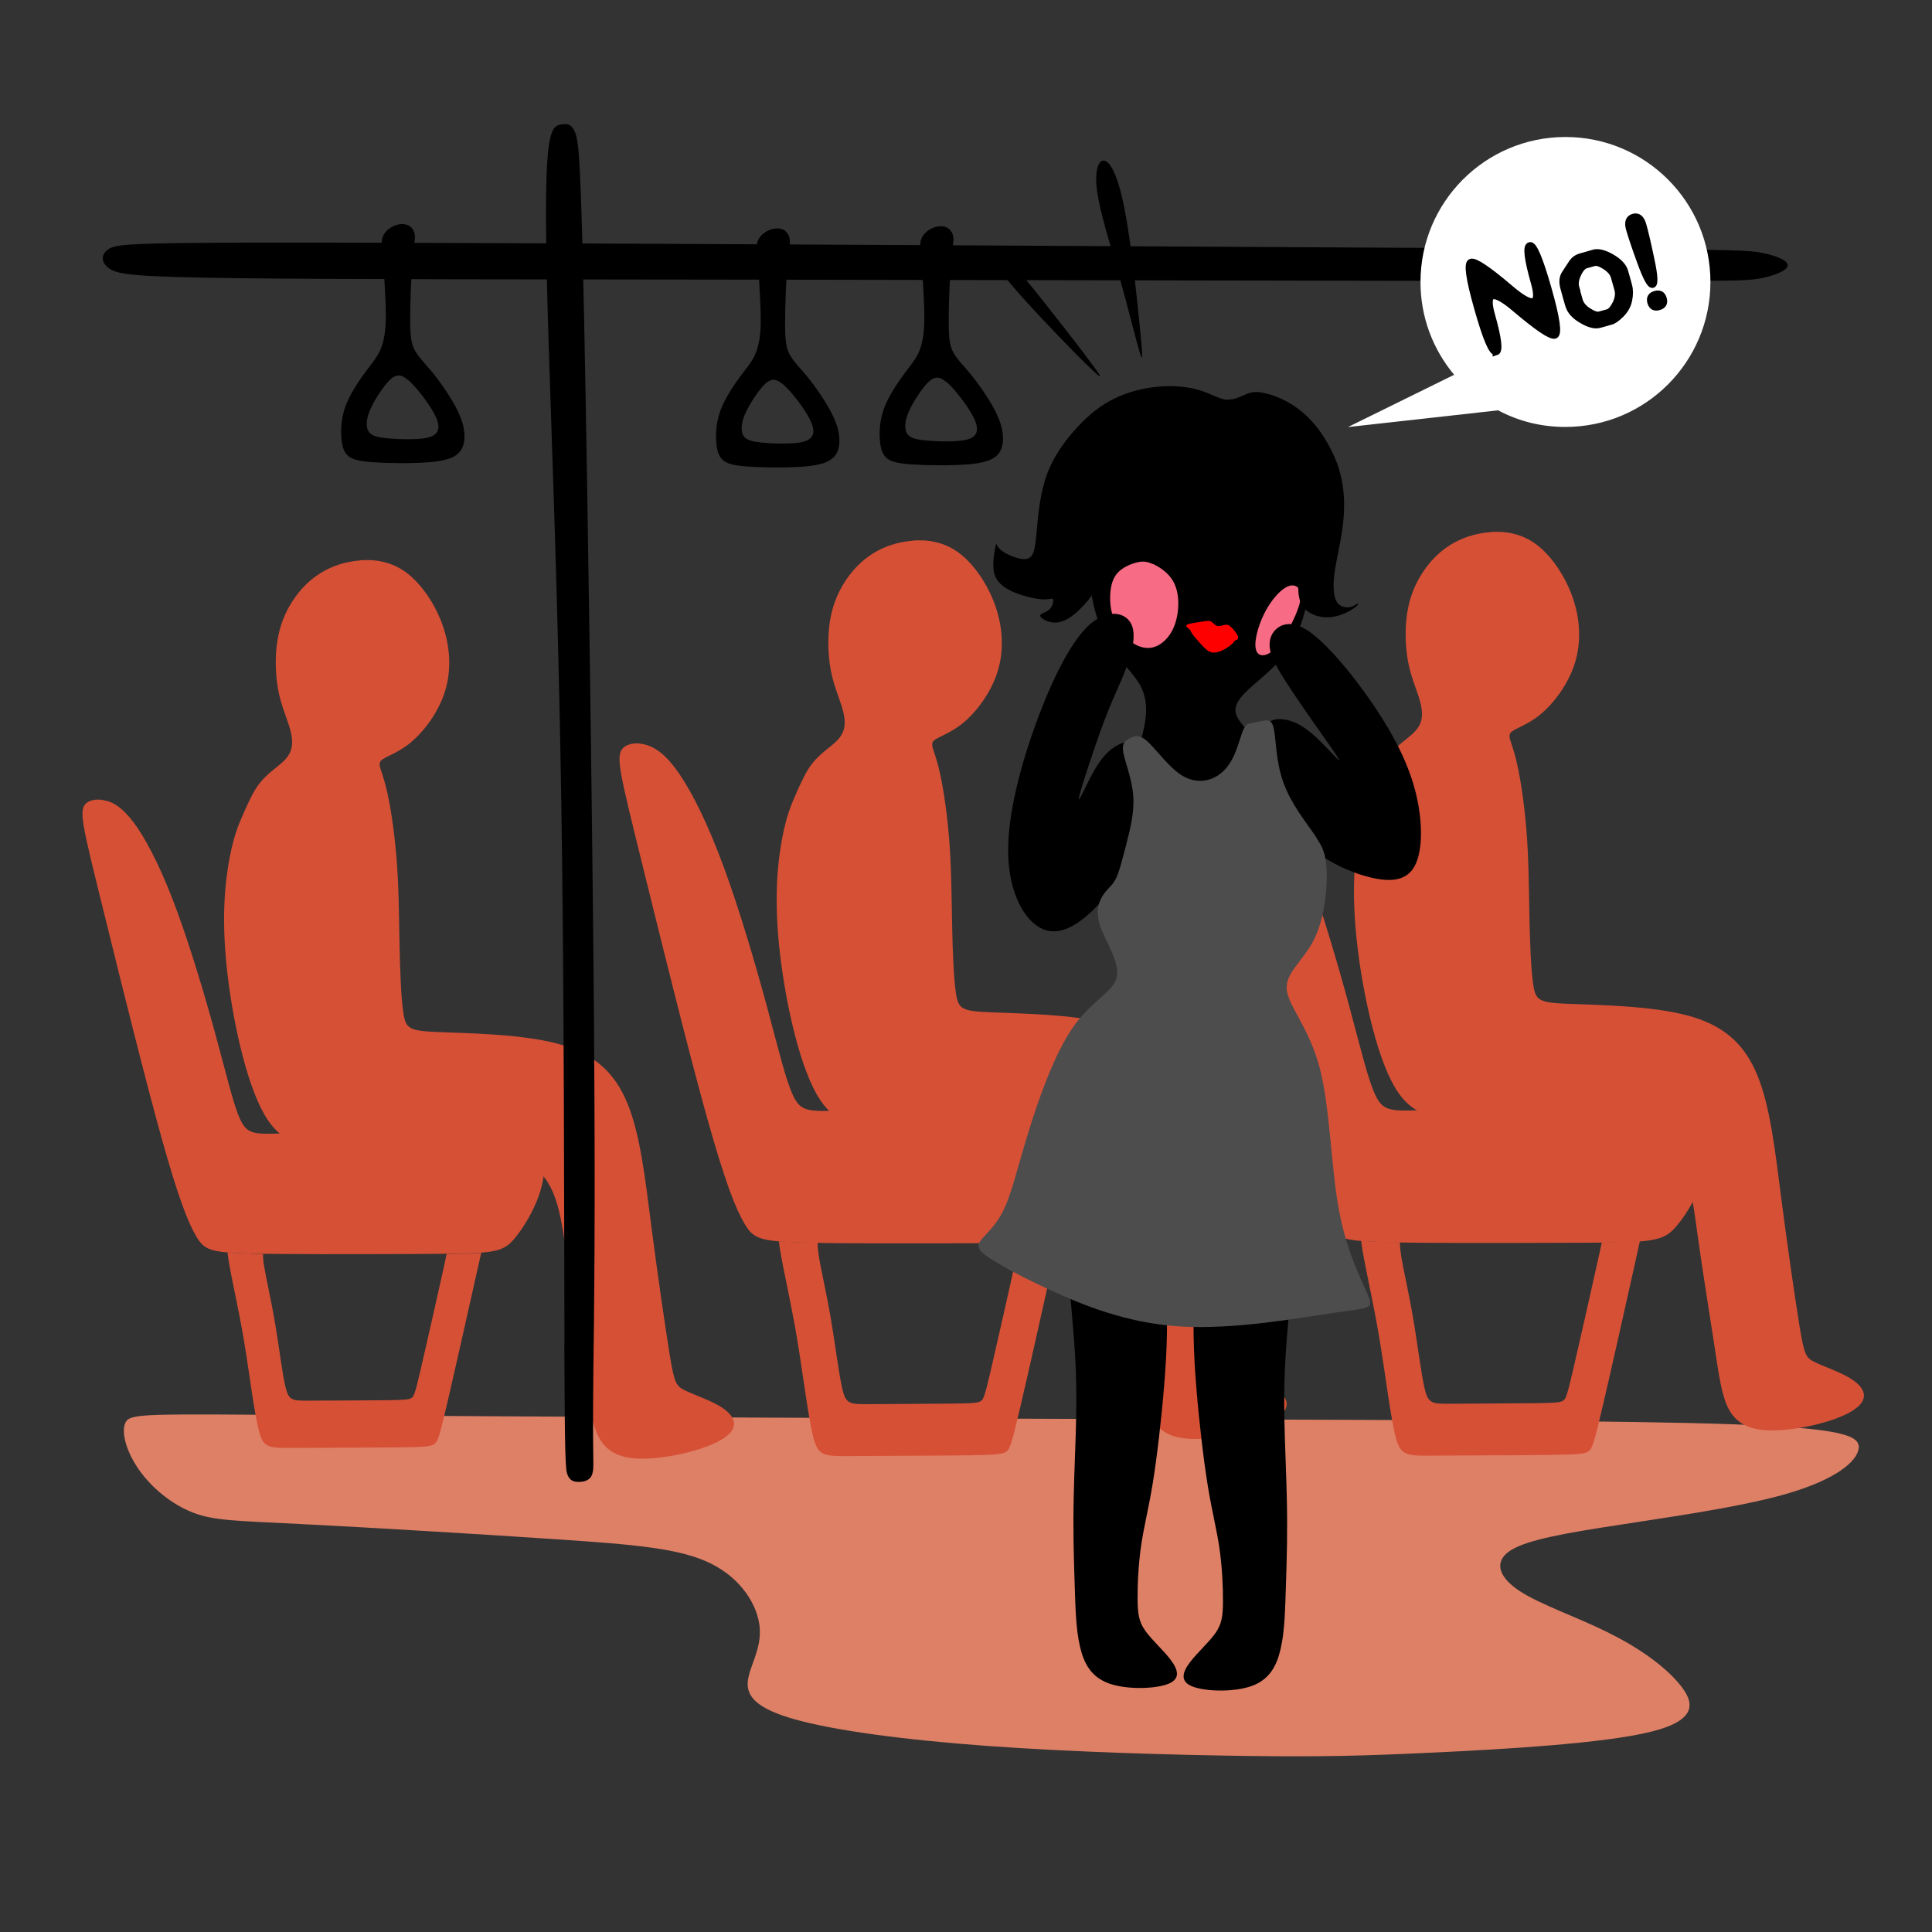 <?xml version="1.0" encoding="UTF-8"?>
<!DOCTYPE svg PUBLIC "-//W3C//DTD SVG 1.1//EN" "http://www.w3.org/Graphics/SVG/1.1/DTD/svg11.dtd">
<!-- Creator: CorelDRAW 2017 -->
<svg xmlns="http://www.w3.org/2000/svg" xml:space="preserve" width="143mm" height="143mm" version="1.1" style="shape-rendering:geometricPrecision; text-rendering:geometricPrecision; image-rendering:optimizeQuality; fill-rule:evenodd; clip-rule:evenodd"
viewBox="0 0 14300 14300"
 xmlns:xlink="http://www.w3.org/1999/xlink">
 <rect x="0" y="0" width="14300" height="14300" fill="#333333" stroke="none"/>
 <defs>
  <style type="text/css">
   <![CDATA[
    .str0 {stroke:black;stroke-width:49.97}
    .fil10 {fill:none;fill-rule:nonzero}
    .fil3 {fill:black}
    .fil7 {fill:black}
    .fil2 {fill:black}
    .fil5 {fill:#4D4D4D}
    .fil1 {fill:#D65036}
    .fil0 {fill:#DE8066}
    .fil4 {fill:#F76B84}
    .fil6 {fill:red}
    .fil9 {fill:black;fill-rule:nonzero}
    .fil8 {fill:white;fill-rule:nonzero}
   ]]>
  </style>
 </defs>
 <g id="Слой_x0020_1">
  <path class="fil0" d="M2432 10475c1353,10 3948,22 6002,29 2055,7 3570,9 4390,38 821,29 947,85 933,181 -14,95 -169,229 -538,335 -369,106 -953,183 -1354,247 -401,63 -619,113 -711,190 -91,78 -56,183 95,282 151,99 419,190 647,303 229,113 419,247 531,381 113,134 148,268 -204,356 -352,88 -1091,130 -1615,155 -524,25 -834,32 -1369,25 -535,-7 -1295,-28 -1928,-74 -633,-46 -1140,-116 -1428,-197 -288,-81 -359,-173 -348,-282 11,-109 102,-236 88,-398 -14,-162 -134,-360 -359,-472 -225,-113 -556,-141 -1133,-180 -577,-39 -1400,-88 -1893,-113 -493,-25 -654,-25 -809,-85 -155,-60 -303,-180 -398,-314 -95,-134 -137,-282 -102,-353 35,-71 148,-63 1501,-54z"/>
  <path class="fil1" d="M797 5929c64,21 135,72 221,199 86,127 188,331 293,617 105,286 214,653 292,942 79,289 127,499 178,605 51,105 104,105 333,96 229,-9 635,-27 942,-32 308,-6 518,1 669,30 151,29 241,80 279,163 38,83 22,198 -19,310 -41,112 -107,220 -162,290 -54,70 -96,101 -199,116 -103,15 -267,15 -613,17 -347,1 -876,3 -1164,-4 -288,-8 -334,-25 -394,-126 -60,-101 -133,-285 -256,-725 -123,-441 -296,-1138 -404,-1577 -109,-439 -153,-618 -172,-729 -19,-111 -12,-153 20,-178 32,-25 90,-34 154,-13z"/>
  <path class="fil1" d="M1849 9278c-67,-2 -121,-4 -165,-8 2,18 5,38 8,59 23,143 72,346 113,589 41,242 74,524 109,663 34,140 70,137 269,136 199,-1 563,-2 764,-4 202,-2 241,-7 267,-24 25,-17 37,-45 96,-302 60,-257 168,-741 226,-999 10,-45 19,-83 26,-115 -62,5 -143,7 -256,8 -6,31 -16,74 -29,134 -41,185 -119,532 -162,716 -43,184 -51,205 -69,216 -18,12 -47,15 -191,17 -144,2 -405,2 -548,3 -143,1 -168,3 -193,-97 -25,-100 -48,-302 -78,-475 -29,-174 -64,-320 -81,-422 -6,-36 -9,-67 -8,-92 -35,-1 -68,-1 -98,-2z"/>
  <path class="fil2" d="M13024 1868c-120,-20 -270,-21 -2253,-32 -1983,-11 -5798,-33 -7775,-39 -1978,-6 -2118,4 -2186,43 -68,39 -64,106 1,149 65,43 191,61 951,70 760,9 2154,9 3914,11 1760,2 3884,8 5129,9 1245,2 1610,1 1837,-1 227,-1 314,-2 405,-21 90,-19 183,-55 185,-92 2,-37 -87,-76 -206,-96z"/>
  <path class="fil1" d="M4789 5515c71,23 149,79 243,219 95,140 207,364 323,678 116,314 235,718 321,1036 86,318 140,549 196,665 56,116 114,116 366,106 252,-10 698,-29 1036,-35 338,-6 570,1 735,33 166,32 265,88 307,179 41,91 24,218 -21,341 -45,123 -118,242 -178,319 -60,77 -106,111 -219,128 -113,17 -293,17 -674,18 -381,1 -963,4 -1280,-5 -317,-9 -368,-28 -433,-139 -66,-111 -146,-313 -281,-797 -135,-485 -325,-1252 -444,-1734 -119,-482 -168,-679 -189,-801 -21,-122 -13,-168 22,-196 35,-28 99,-38 169,-15z"/>
  <path class="fil1" d="M5946 9196c-73,-2 -133,-5 -181,-9 2,20 5,42 9,65 26,157 79,381 124,647 45,267 82,576 119,729 38,153 77,151 296,149 219,-2 618,-2 840,-5 222,-3 265,-8 293,-26 28,-18 40,-50 106,-332 66,-282 185,-815 248,-1098 11,-50 20,-91 28,-127 -68,5 -157,8 -282,9 -7,34 -17,81 -32,147 -45,203 -131,585 -178,787 -47,202 -56,225 -76,238 -20,13 -51,17 -210,19 -159,2 -445,2 -602,4 -157,1 -185,3 -212,-107 -27,-110 -53,-332 -86,-523 -32,-191 -71,-351 -89,-464 -6,-40 -10,-73 -9,-102 -38,-1 -74,-1 -108,-2z"/>
  <path class="fil1" d="M9099 5512c71,23 149,79 243,219 95,140 207,364 323,678 116,314 235,718 321,1036 86,318 140,549 196,665 56,116 114,116 366,106 252,-10 698,-29 1036,-35 338,-6 570,1 735,33 166,32 265,88 307,179 41,91 24,218 -21,341 -45,123 -118,242 -178,319 -60,77 -106,111 -219,128 -113,17 -293,17 -674,18 -381,1 -963,4 -1280,-5 -317,-9 -368,-28 -433,-139 -66,-111 -146,-313 -281,-797 -135,-485 -325,-1252 -444,-1734 -119,-482 -168,-679 -189,-801 -21,-122 -13,-168 22,-196 35,-28 99,-38 169,-15z"/>
  <path class="fil1" d="M10256 9193c-73,-2 -133,-5 -181,-9 2,20 5,42 9,65 26,157 79,381 124,647 45,267 82,576 119,729 38,153 77,151 296,149 219,-2 618,-2 840,-5 222,-3 265,-8 293,-26 28,-18 40,-50 106,-332 66,-282 185,-815 248,-1098 11,-50 20,-91 28,-127 -68,5 -157,8 -282,9 -7,34 -17,81 -32,147 -45,203 -131,585 -178,787 -47,202 -56,225 -76,238 -20,13 -51,17 -210,19 -159,2 -445,2 -602,4 -157,1 -185,3 -212,-107 -27,-110 -53,-332 -86,-523 -32,-191 -71,-351 -89,-464 -6,-40 -10,-73 -9,-102 -38,-1 -74,-1 -108,-2z"/>
  <path class="fil1" d="M6755 4001c112,-8 233,9 345,93 111,84 213,234 268,393 55,159 64,328 16,483 -48,155 -154,296 -252,378 -98,82 -190,105 -220,134 -30,29 1,65 32,186 32,121 64,328 81,538 17,209 18,421 22,630 4,209 12,415 30,525 18,110 48,123 258,132 210,9 601,13 874,84 273,71 429,210 525,444 96,233 132,561 178,917 46,356 102,740 135,944 34,204 45,230 110,262 65,32 182,71 262,119 79,48 121,105 98,161 -22,56 -109,110 -245,154 -136,44 -322,78 -461,72 -139,-6 -230,-53 -285,-151 -55,-98 -75,-247 -110,-478 -35,-231 -86,-542 -125,-823 -39,-280 -67,-529 -200,-660 -133,-130 -372,-141 -649,-155 -277,-13 -591,-29 -836,-35 -245,-6 -422,-4 -561,-248 -139,-244 -242,-735 -279,-1107 -37,-372 -8,-625 24,-792 32,-167 67,-247 103,-328 36,-81 72,-164 123,-227 50,-63 115,-106 159,-145 44,-39 66,-74 74,-117 8,-43 1,-94 -21,-163 -22,-69 -60,-156 -80,-266 -20,-110 -23,-244 -5,-358 18,-113 56,-206 109,-289 53,-83 121,-156 207,-210 85,-54 188,-88 299,-96z"/>
  <path class="fil2" d="M3053 1934c-10,115 -17,305 -17,429 0,123 7,180 35,231 28,51 76,97 131,164 55,67 115,155 158,230 42,75 67,138 75,200 8,62 1,122 -38,163 -39,41 -109,62 -232,71 -123,9 -297,7 -408,-1 -110,-8 -157,-23 -186,-52 -29,-29 -41,-73 -45,-137 -4,-64 1,-147 35,-235 34,-88 97,-180 144,-244 47,-64 79,-99 103,-148 24,-49 41,-112 46,-203 5,-91 -2,-210 -7,-298 -5,-88 -7,-144 -13,-198 -6,-53 -16,-104 -4,-144 12,-41 46,-72 84,-89 38,-17 79,-19 108,-5 29,14 46,43 49,77 2,34 -10,74 -19,189zm-36 875c43,36 104,109 149,175 45,66 76,124 79,168 3,43 -21,72 -75,86 -54,14 -138,14 -212,12 -74,-3 -138,-8 -179,-21 -41,-14 -58,-36 -63,-70 -5,-34 2,-80 28,-136 25,-56 69,-123 102,-166 33,-43 55,-62 78,-72 24,-10 49,-11 92,25z"/>
  <path class="fil2" d="M5828 1966c-10,115 -17,305 -17,429 0,123 7,180 35,231 28,51 76,97 131,164 55,67 115,155 158,230 42,75 67,138 75,200 8,62 1,122 -38,163 -39,41 -109,62 -232,71 -123,9 -297,7 -408,-1 -110,-8 -157,-23 -186,-52 -29,-29 -41,-73 -45,-137 -4,-64 1,-147 35,-235 34,-88 97,-180 144,-244 47,-64 79,-99 103,-148 24,-49 41,-112 46,-203 5,-91 -2,-210 -7,-298 -5,-88 -7,-144 -13,-198 -6,-53 -16,-104 -4,-144 12,-41 46,-72 84,-89 38,-17 79,-19 108,-5 29,14 46,43 49,77 2,34 -10,74 -19,189zm-36 875c43,36 104,109 149,175 45,66 76,124 79,168 3,43 -21,72 -75,86 -54,14 -138,14 -212,12 -74,-3 -138,-8 -179,-21 -41,-14 -58,-36 -63,-70 -5,-34 2,-80 28,-136 25,-56 69,-123 102,-166 33,-43 55,-62 78,-72 24,-10 49,-11 92,25z"/>
  <path class="fil2" d="M7039 1950c-10,115 -17,305 -17,429 0,123 7,180 35,231 28,51 76,97 131,164 55,67 115,155 158,230 42,75 67,138 75,200 8,62 1,122 -38,163 -39,41 -109,62 -232,71 -123,9 -297,7 -408,-1 -110,-8 -157,-23 -186,-52 -29,-29 -41,-73 -45,-137 -4,-64 1,-147 35,-235 34,-88 97,-180 144,-244 47,-64 79,-99 103,-148 24,-49 41,-112 46,-203 5,-91 -2,-210 -7,-298 -5,-88 -7,-144 -13,-198 -6,-53 -16,-104 -4,-144 12,-41 46,-72 84,-89 38,-17 79,-19 108,-5 29,14 46,43 49,77 2,34 -10,74 -19,189zm-36 875c43,36 104,109 149,175 45,66 76,124 79,168 3,43 -21,72 -75,86 -54,14 -138,14 -212,12 -74,-3 -138,-8 -179,-21 -41,-14 -58,-36 -63,-70 -5,-34 2,-80 28,-136 25,-56 69,-123 102,-166 33,-43 55,-62 78,-72 24,-10 49,-11 92,25z"/>
  <path class="fil3" d="M8029 2623c-120,-157 -335,-432 -457,-580 -122,-149 -150,-171 -179,-171 -28,0 -57,22 -4,107 53,86 187,235 335,392 148,157 311,323 380,386 69,63 44,23 -76,-134z"/>
  <path class="fil3" d="M8436 2415c-22,-227 -65,-628 -114,-876 -49,-248 -106,-343 -149,-350 -43,-7 -74,75 -52,231 22,156 96,387 162,621 66,233 123,469 151,561 27,92 25,40 2,-187z"/>
  <path class="fil1" d="M2665 4147c112,-8 233,9 345,93 111,84 213,234 268,393 55,159 64,328 16,483 -48,155 -154,296 -252,378 -98,82 -190,105 -220,134 -30,29 1,65 32,186 32,121 64,328 81,538 17,209 18,421 22,630 4,209 12,415 30,525 18,110 48,123 258,132 210,9 601,13 874,84 273,71 429,210 525,444 96,233 132,561 178,917 46,356 102,740 135,944 34,204 45,230 110,262 65,32 182,71 262,119 79,48 121,105 98,161 -22,56 -109,110 -245,154 -136,44 -322,78 -461,72 -139,-6 -230,-53 -285,-151 -55,-98 -75,-247 -110,-478 -35,-231 -86,-542 -125,-823 -39,-280 -67,-529 -200,-660 -133,-130 -372,-141 -649,-155 -277,-13 -591,-29 -836,-35 -245,-6 -422,-4 -561,-248 -139,-244 -242,-735 -279,-1107 -37,-372 -8,-625 24,-792 32,-167 67,-247 103,-328 36,-81 72,-164 123,-227 50,-63 115,-106 159,-145 44,-39 66,-74 74,-117 8,-43 1,-94 -21,-163 -22,-69 -60,-156 -80,-266 -20,-110 -23,-244 -5,-358 18,-113 56,-206 109,-289 53,-83 121,-156 207,-210 85,-54 188,-88 299,-96z"/>
  <path class="fil1" d="M11028 3938c112,-8 233,9 345,93 111,84 213,234 268,393 55,159 64,328 16,483 -48,155 -154,296 -252,378 -98,82 -190,105 -220,134 -30,29 1,65 32,186 32,121 64,328 81,538 17,209 18,421 22,630 4,209 12,415 30,525 18,110 48,123 258,132 210,9 601,13 874,84 273,71 429,210 525,444 96,233 132,561 178,917 46,356 102,740 135,944 34,204 45,230 110,262 65,32 182,71 262,119 79,48 121,105 98,161 -22,56 -109,110 -245,154 -136,44 -322,78 -461,72 -139,-6 -230,-53 -285,-151 -55,-98 -75,-247 -110,-478 -35,-231 -86,-542 -125,-823 -39,-280 -67,-529 -200,-660 -133,-130 -372,-141 -649,-155 -277,-13 -591,-29 -836,-35 -245,-6 -422,-4 -561,-248 -139,-244 -242,-735 -279,-1107 -37,-372 -8,-625 24,-792 32,-167 67,-247 103,-328 36,-81 72,-164 123,-227 50,-63 115,-106 159,-145 44,-39 66,-74 74,-117 8,-43 1,-94 -21,-163 -22,-69 -60,-156 -80,-266 -20,-110 -23,-244 -5,-358 18,-113 56,-206 109,-289 53,-83 121,-156 207,-210 85,-54 188,-88 299,-96z"/>
  <path class="fil2" d="M9321 3215c110,92 230,242 302,389 72,147 97,291 95,460 -2,169 -30,363 -73,508 -44,146 -104,243 -185,330 -81,87 -184,164 -246,227 -61,63 -81,112 -63,163 18,50 74,102 170,227 96,125 231,325 221,595 -10,270 -166,611 -400,658 -234,47 -546,-200 -686,-433 -139,-233 -106,-451 -70,-619 36,-167 76,-283 91,-387 15,-104 5,-196 -53,-286 -58,-90 -163,-179 -240,-324 -77,-144 -127,-344 -123,-581 4,-237 63,-512 167,-704 104,-192 253,-302 391,-352 138,-50 264,-41 378,-19 113,22 214,56 324,148z"/>
  <path class="fil2" d="M9566 9283c0,256 -45,564 -57,879 -12,316 9,639 15,907 7,268 0,480 -6,665 -6,184 -9,340 -39,469 -29,129 -84,230 -217,277 -133,47 -344,40 -438,2 -94,-38 -70,-108 -15,-180 55,-72 140,-147 187,-214 47,-67 55,-125 56,-231 1,-106 -6,-259 -26,-397 -20,-138 -53,-262 -86,-460 -32,-198 -64,-471 -85,-729 -21,-257 -30,-499 -9,-801 21,-302 73,-665 136,-857 63,-192 137,-214 221,-184 84,30 178,111 247,253 70,143 115,347 115,603z"/>
  <path class="fil4" d="M9522 4345c-50,26 -111,96 -155,178 -44,82 -72,177 -75,238 -3,61 19,88 51,89 32,2 75,-22 121,-78 45,-56 93,-145 125,-219 32,-75 47,-135 35,-175 -12,-40 -52,-59 -102,-33z"/>
  <path class="fil2" d="M9706 4686c117,86 275,270 418,472 143,202 271,422 338,648 67,225 73,456 20,581 -53,125 -166,144 -314,113 -148,-31 -332,-114 -453,-216 -122,-102 -181,-224 -249,-334 -68,-109 -144,-206 -165,-309 -21,-103 13,-213 61,-268 47,-56 107,-57 168,-43 60,15 121,46 197,114 76,68 169,174 184,183 15,9 -47,-78 -133,-200 -86,-122 -196,-280 -268,-393 -72,-113 -106,-182 -112,-243 -6,-61 16,-115 65,-148 49,-32 126,-43 244,43z"/>
  <path class="fil4" d="M8533 4174c42,19 94,52 130,98 36,46 55,104 58,175 3,71 -10,155 -45,221 -35,66 -90,113 -148,125 -58,12 -118,-11 -169,-52 -50,-41 -91,-99 -115,-161 -24,-62 -30,-126 -26,-186 4,-60 18,-115 55,-155 37,-40 96,-65 141,-76 45,-11 77,-7 118,12z"/>
  <path class="fil2" d="M8029 4659c-145,155 -293,488 -401,809 -108,322 -175,633 -165,876 10,243 97,419 198,498 100,80 213,64 338,-28 125,-92 262,-260 346,-394 85,-134 117,-235 156,-343 38,-108 81,-223 70,-327 -11,-104 -77,-198 -139,-237 -62,-39 -120,-22 -173,10 -53,32 -101,80 -153,168 -52,88 -108,217 -119,226 -11,9 22,-103 68,-242 46,-139 103,-306 152,-426 48,-120 88,-194 128,-303 41,-109 83,-253 33,-337 -50,-84 -193,-107 -338,48z"/>
  <path class="fil2" d="M7906 9264c0,256 45,564 57,879 12,316 -9,639 -15,907 -7,268 0,480 6,665 6,184 9,340 39,469 29,129 84,230 217,277 133,47 344,40 438,2 94,-38 70,-108 15,-180 -55,-72 -140,-147 -187,-214 -47,-67 -55,-125 -56,-231 -1,-106 6,-259 26,-397 20,-138 53,-262 86,-461 32,-198 64,-471 85,-729 21,-257 30,-499 9,-801 -21,-302 -73,-665 -136,-857 -63,-192 -137,-214 -221,-184 -84,30 -178,111 -247,253 -70,143 -115,347 -115,603z"/>
  <path class="fil5" d="M9744 6203c41,60 71,112 76,247 4,135 -17,353 -95,506 -77,154 -211,243 -201,366 10,124 164,281 243,579 79,297 83,734 144,1058 60,324 177,534 217,634 40,99 3,86 -255,124 -258,38 -736,126 -1139,101 -403,-25 -730,-164 -953,-266 -223,-103 -342,-169 -425,-220 -83,-51 -129,-86 -108,-132 20,-46 108,-102 173,-230 66,-127 109,-325 190,-587 80,-262 197,-589 334,-784 138,-195 297,-257 321,-367 24,-110 -86,-266 -124,-382 -38,-116 -3,-190 30,-235 32,-45 61,-59 87,-111 26,-52 48,-142 76,-250 28,-109 62,-236 53,-363 -9,-127 -62,-253 -74,-324 -12,-71 17,-85 49,-102 31,-16 65,-34 127,20 61,54 150,178 238,241 88,63 176,64 244,36 69,-28 119,-84 154,-154 35,-70 55,-155 74,-200 19,-45 35,-51 57,-55 22,-5 49,-8 79,-15 30,-6 63,-15 81,20 18,36 22,117 31,197 9,81 24,161 51,236 27,75 65,145 110,214 45,69 96,136 136,196z"/>
  <path class="fil6" d="M9164 4712c-6,-19 -32,-51 -50,-69 -19,-18 -31,-21 -48,-18 -17,3 -39,12 -57,8 -17,-5 -30,-23 -43,-32 -13,-8 -28,-6 -63,-1 -35,5 -90,13 -111,21 -22,9 -10,18 5,31 15,13 34,29 66,46 32,18 76,37 113,48 37,10 66,11 92,9 26,-2 49,-7 68,-12 19,-6 33,-12 27,-31z"/>
  <path class="fil6" d="M9067 4711c-33,-2 -74,-3 -113,-14 -39,-12 -77,-33 -104,-42 -27,-9 -45,-4 -37,16 8,21 40,57 70,90 30,33 56,62 88,68 32,6 71,-11 100,-28 29,-17 49,-34 60,-47 11,-14 14,-25 4,-31 -11,-7 -35,-9 -67,-11z"/>
  <path class="fil7" d="M9085 2960c-57,-4 -121,-46 -207,-72 -86,-26 -194,-36 -305,-26 -112,10 -228,40 -327,89 -100,49 -184,117 -270,209 -86,92 -174,210 -225,346 -51,136 -65,291 -75,394 -9,104 -14,156 -28,191 -14,35 -37,53 -87,46 -49,-7 -124,-39 -158,-70 -34,-31 -26,-60 -33,-28 -7,32 -27,127 -13,195 14,68 62,110 133,143 71,32 164,55 221,59 57,4 77,-12 83,0 6,12 -2,53 -28,76 -26,23 -69,28 -67,46 2,17 50,47 101,50 51,3 107,-19 174,-81 68,-61 148,-161 189,-263 41,-101 44,-204 75,-329 31,-124 91,-270 188,-377 96,-107 228,-177 378,-207 150,-31 317,-22 440,8 123,30 203,83 259,147 56,65 88,142 106,236 18,95 20,208 17,305 -3,97 -12,177 -15,252 -4,75 -3,145 36,195 38,50 114,79 188,75 74,-3 146,-40 183,-65 37,-25 40,-38 31,-36 -9,2 -29,21 -60,26 -31,5 -71,-3 -94,-38 -22,-35 -27,-98 -23,-161 4,-62 17,-125 33,-206 16,-81 36,-181 42,-288 6,-107 -2,-221 -38,-335 -36,-114 -101,-228 -168,-312 -68,-84 -138,-137 -204,-175 -66,-37 -126,-58 -175,-69 -48,-11 -85,-13 -127,3 -43,16 -92,48 -149,44z"/>
  <path class="fil2" d="M4178 9936c-3,-887 -1,-2602 -24,-4041 -23,-1439 -70,-2602 -94,-3380 -24,-778 -24,-1172 -5,-1374 19,-202 58,-212 97,-219 39,-7 79,-10 106,62 27,72 42,218 67,1453 25,1235 59,3557 71,5071 12,1514 1,2219 -4,2633 -4,414 -2,538 -1,615 1,76 2,105 -2,131 -4,26 -13,50 -35,64 -22,15 -58,20 -87,17 -29,-3 -51,-15 -66,-51 -15,-36 -21,-96 -24,-983z"/>
  <path class="fil8" d="M11088 3037c161,85 326,123 499,123 593,0 1073,-481 1073,-1073 0,-593 -481,-1073 -1073,-1073 -593,0 -1073,481 -1073,1073 0,262 93,500 249,687 -262,129 -524,258 -786,387 1112,-124 741,-82 1112,-124z"/>
  <path class="fil9" d="M11073 2604c-28,8 -73,-98 -136,-320 -63,-221 -79,-336 -49,-344 30,-9 128,57 293,198 166,141 224,124 174,-49 -49,-174 -60,-264 -32,-272 28,-8 73,99 136,320 63,221 79,336 49,345 -30,8 -128,-58 -293,-198 -165,-141 -224,-124 -174,49 49,174 60,265 32,273z"/>
  <path id="1" class="fil9" d="M11611 2262c-12,-41 -24,-83 -36,-128 -13,-45 -10,-81 9,-109 19,-28 36,-55 51,-78 16,-24 38,-40 68,-48 30,-8 61,-17 94,-27 33,-9 77,2 131,33 54,31 87,66 98,104 11,38 21,73 29,104 9,31 9,67 1,107 -8,41 -28,76 -58,106 -30,30 -55,48 -76,53 -21,6 -48,14 -82,23 -34,10 -77,-1 -131,-33 -54,-31 -86,-67 -98,-108zm53 -131c9,31 18,62 26,92 9,31 31,58 67,81 36,23 63,32 84,26 21,-6 41,-12 61,-17 20,-6 39,-28 58,-66 18,-38 23,-73 14,-105 -9,-32 -18,-62 -26,-92 -8,-30 -31,-56 -66,-79 -36,-23 -64,-32 -84,-26 -20,6 -40,11 -61,17 -20,6 -40,28 -58,66 -18,38 -23,72 -14,103z"/>
  <path id="2" class="fil9" d="M12232 2106c-17,5 -47,-50 -89,-165 -42,-115 -69,-197 -83,-246 -14,-49 -4,-78 30,-88 34,-10 57,10 71,59 14,49 34,133 59,253 26,119 29,182 12,187zm46 165c-31,9 -51,-2 -60,-33 -9,-31 2,-51 34,-60 31,-9 51,2 60,33 9,31 -2,51 -34,60z"/>
  <path id="3" class="fil10 str0" d="M11073 2604c-28,8 -73,-98 -136,-320 -63,-221 -79,-336 -49,-344 30,-9 128,57 293,198 166,141 224,124 174,-49 -49,-174 -60,-264 -32,-272 28,-8 73,99 136,320 63,221 79,336 49,345 -30,8 -128,-58 -293,-198 -165,-141 -224,-124 -174,49 49,174 60,265 32,273z"/>
  <path id="4" class="fil10 str0" d="M11611 2262c-12,-41 -24,-83 -36,-128 -13,-45 -10,-81 9,-109 19,-28 36,-55 51,-78 16,-24 38,-40 68,-48 30,-8 61,-17 94,-27 33,-9 77,2 131,33 54,31 87,66 98,104 11,38 21,73 29,104 9,31 9,67 1,107 -8,41 -28,76 -58,106 -30,30 -55,48 -76,53 -21,6 -48,14 -82,23 -34,10 -77,-1 -131,-33 -54,-31 -86,-67 -98,-108zm53 -131c9,31 18,62 26,92 9,31 31,58 67,81 36,23 63,32 84,26 21,-6 41,-12 61,-17 20,-6 39,-28 58,-66 18,-38 23,-73 14,-105 -9,-32 -18,-62 -26,-92 -8,-30 -31,-56 -66,-79 -36,-23 -64,-32 -84,-26 -20,6 -40,11 -61,17 -20,6 -40,28 -58,66 -18,38 -23,72 -14,103z"/>
  <path id="5" class="fil10 str0" d="M12232 2106c-17,5 -47,-50 -89,-165 -42,-115 -69,-197 -83,-246 -14,-49 -4,-78 30,-88 34,-10 57,10 71,59 14,49 34,133 59,253 26,119 29,182 12,187zm46 165c-31,9 -51,-2 -60,-33 -9,-31 2,-51 34,-60 31,-9 51,2 60,33 9,31 -2,51 -34,60z"/>
 </g>
</svg>
